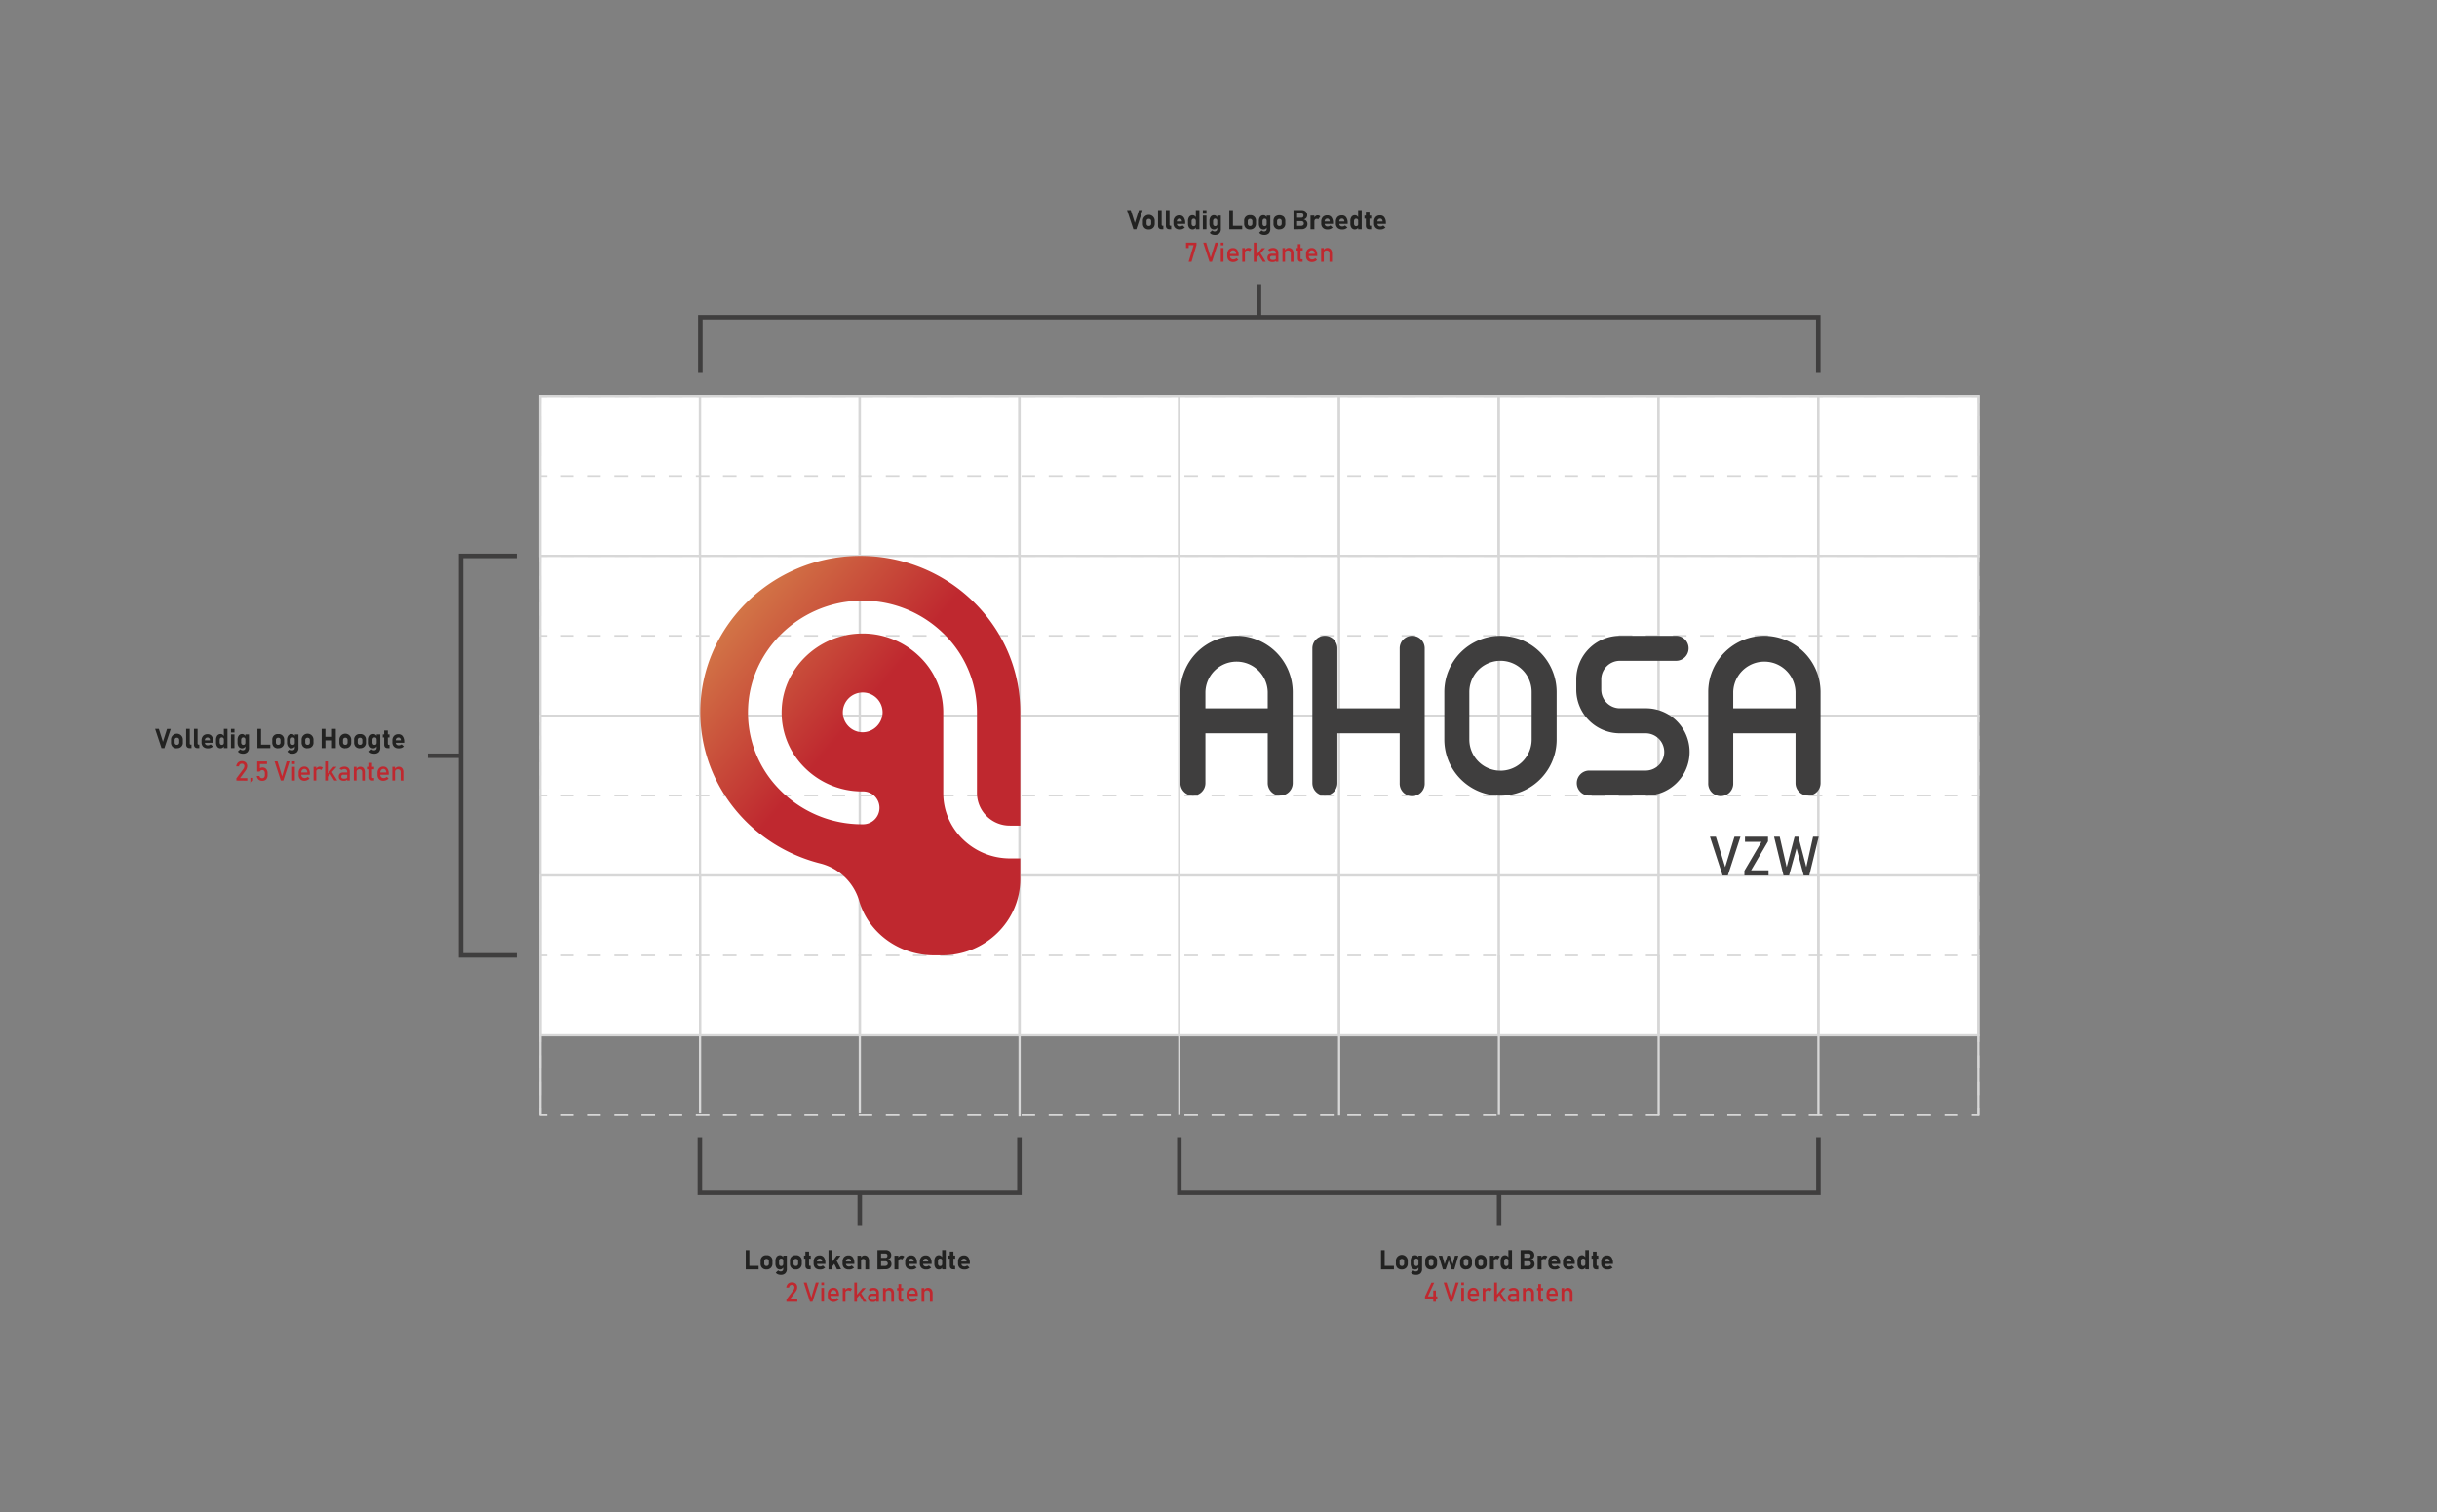 <svg id="Layer_1" data-name="Layer 1" xmlns="http://www.w3.org/2000/svg" xmlns:xlink="http://www.w3.org/1999/xlink" viewBox="0 0 1080.94 670.77"><rect x="0" y="0" width="1080.94" height="670.77" fill="#808080" stroke="none"/><defs><style>.cls-1{fill:#fff;}.cls-1,.cls-2,.cls-3,.cls-4{stroke:#d7d7d7;}.cls-1,.cls-2,.cls-3,.cls-4,.cls-7{stroke-miterlimit:10;}.cls-2,.cls-3,.cls-4,.cls-7{fill:none;}.cls-2,.cls-3,.cls-4{stroke-width:0.75px;}.cls-3{stroke-dasharray:6.02 6.02;}.cls-4{stroke-dasharray:5.89 5.89;}.cls-5{fill:url(#Ahosa_Gradient);}.cls-6{fill:#3f3e3e;}.cls-7{stroke:#3f3e3e;stroke-width:2px;}.cls-8{fill:#222221;}.cls-9{fill:#bf282f;}</style><linearGradient id="Ahosa_Gradient" x1="381.56" y1="315.82" x2="291.92" y2="240.61" gradientUnits="userSpaceOnUse"><stop offset="0" stop-color="#bf282f"/><stop offset="1" stop-color="#dfa856"/></linearGradient></defs><title>logogrid2</title><rect class="cls-1" x="239.57" y="175.63" width="71" height="71"/><rect class="cls-1" x="239.64" y="175.69" width="70.87" height="70.87"/><rect class="cls-1" x="239.64" y="246.56" width="70.87" height="70.87"/><rect class="cls-1" x="239.64" y="317.43" width="70.87" height="70.87"/><rect class="cls-1" x="239.64" y="388.29" width="70.87" height="70.87"/><rect class="cls-1" x="310.44" y="175.63" width="71" height="71"/><rect class="cls-1" x="310.51" y="175.69" width="70.87" height="70.87"/><rect class="cls-1" x="310.51" y="246.56" width="70.87" height="70.87"/><rect class="cls-1" x="310.51" y="317.43" width="70.87" height="70.87"/><rect class="cls-1" x="310.51" y="388.29" width="70.87" height="70.87"/><rect class="cls-1" x="381.31" y="175.63" width="71" height="71"/><rect class="cls-1" x="381.37" y="175.69" width="70.87" height="70.87"/><rect class="cls-1" x="381.37" y="246.56" width="70.87" height="70.87"/><rect class="cls-1" x="381.37" y="317.43" width="70.87" height="70.87"/><rect class="cls-1" x="381.37" y="388.29" width="70.87" height="70.87"/><rect class="cls-1" x="452.17" y="175.63" width="71" height="71"/><rect class="cls-1" x="452.24" y="175.69" width="70.87" height="70.87"/><rect class="cls-1" x="452.24" y="246.56" width="70.87" height="70.87"/><rect class="cls-1" x="452.24" y="317.43" width="70.87" height="70.87"/><rect class="cls-1" x="452.24" y="388.29" width="70.87" height="70.87"/><rect class="cls-1" x="523.04" y="175.63" width="71" height="71"/><rect class="cls-1" x="523.11" y="175.69" width="70.87" height="70.87"/><rect class="cls-1" x="523.11" y="246.56" width="70.87" height="70.87"/><rect class="cls-1" x="523.11" y="317.43" width="70.87" height="70.87"/><rect class="cls-1" x="523.11" y="388.29" width="70.87" height="70.87"/><rect class="cls-1" x="593.9" y="175.63" width="71" height="71"/><rect class="cls-1" x="593.97" y="175.69" width="70.87" height="70.87"/><rect class="cls-1" x="593.97" y="246.56" width="70.87" height="70.87"/><rect class="cls-1" x="593.97" y="317.43" width="70.87" height="70.87"/><rect class="cls-1" x="593.97" y="388.29" width="70.87" height="70.87"/><rect class="cls-1" x="664.77" y="175.63" width="71" height="71"/><rect class="cls-1" x="664.84" y="175.69" width="70.87" height="70.87"/><rect class="cls-1" x="664.84" y="246.56" width="70.87" height="70.87"/><rect class="cls-1" x="664.84" y="317.43" width="70.87" height="70.87"/><rect class="cls-1" x="664.84" y="388.29" width="70.87" height="70.87"/><rect class="cls-1" x="735.64" y="175.63" width="71" height="71"/><rect class="cls-1" x="735.7" y="175.69" width="70.87" height="70.87"/><rect class="cls-1" x="735.7" y="246.56" width="70.87" height="70.87"/><rect class="cls-1" x="735.7" y="317.43" width="70.87" height="70.87"/><rect class="cls-1" x="735.7" y="388.29" width="70.87" height="70.87"/><rect class="cls-1" x="806.5" y="175.63" width="71" height="71"/><rect class="cls-1" x="806.57" y="175.69" width="70.87" height="70.87"/><rect class="cls-1" x="806.57" y="246.56" width="70.87" height="70.87"/><rect class="cls-1" x="806.57" y="317.43" width="70.87" height="70.87"/><rect class="cls-1" x="806.57" y="388.29" width="70.87" height="70.87"/><polyline class="cls-2" points="877.5 208.13 877.5 211.13 874.5 211.13"/><line class="cls-3" x1="868.49" y1="211.13" x2="245.65" y2="211.13"/><polyline class="cls-2" points="242.64 211.13 239.64 211.13 239.64 208.13"/><line class="cls-4" x1="239.64" y1="202.24" x2="239.64" y2="181.64"/><polyline class="cls-2" points="239.64 178.69 239.64 175.69 242.64 175.69"/><line class="cls-3" x1="248.66" y1="175.69" x2="871.49" y2="175.69"/><polyline class="cls-2" points="874.5 175.69 877.5 175.69 877.5 178.69"/><line class="cls-4" x1="877.5" y1="184.58" x2="877.5" y2="205.18"/><polyline class="cls-2" points="877.5 278.99 877.5 281.99 874.5 281.99"/><line class="cls-3" x1="868.49" y1="281.99" x2="245.65" y2="281.99"/><polyline class="cls-2" points="242.64 281.99 239.64 281.99 239.64 278.99"/><line class="cls-4" x1="239.64" y1="273.11" x2="239.64" y2="252.5"/><polyline class="cls-2" points="239.64 249.56 239.64 246.56 242.64 246.56"/><line class="cls-3" x1="248.66" y1="246.56" x2="871.49" y2="246.56"/><polyline class="cls-2" points="874.5 246.56 877.5 246.56 877.5 249.56"/><line class="cls-4" x1="877.5" y1="255.45" x2="877.5" y2="276.05"/><polyline class="cls-2" points="877.5 349.86 877.5 352.86 874.5 352.86"/><line class="cls-3" x1="868.49" y1="352.86" x2="245.65" y2="352.86"/><polyline class="cls-2" points="242.64 352.86 239.64 352.86 239.64 349.86"/><line class="cls-4" x1="239.64" y1="343.97" x2="239.64" y2="323.37"/><polyline class="cls-2" points="239.64 320.43 239.64 317.43 242.64 317.43"/><line class="cls-3" x1="248.66" y1="317.43" x2="871.49" y2="317.43"/><polyline class="cls-2" points="874.5 317.43 877.5 317.43 877.5 320.43"/><line class="cls-4" x1="877.5" y1="326.31" x2="877.5" y2="346.92"/><polyline class="cls-2" points="877.5 420.73 877.5 423.73 874.5 423.73"/><line class="cls-3" x1="868.49" y1="423.73" x2="245.65" y2="423.73"/><polyline class="cls-2" points="242.64 423.73 239.64 423.73 239.64 420.73"/><line class="cls-4" x1="239.64" y1="414.84" x2="239.64" y2="394.24"/><polyline class="cls-2" points="239.64 391.29 239.64 388.29 242.64 388.29"/><line class="cls-3" x1="248.66" y1="388.29" x2="871.49" y2="388.29"/><polyline class="cls-2" points="874.5 388.29 877.5 388.29 877.5 391.29"/><line class="cls-4" x1="877.5" y1="397.18" x2="877.5" y2="417.78"/><polyline class="cls-2" points="877.5 491.59 877.5 494.59 874.5 494.59"/><line class="cls-3" x1="868.49" y1="494.59" x2="245.65" y2="494.59"/><polyline class="cls-2" points="242.64 494.59 239.64 494.59 239.64 491.59"/><line class="cls-4" x1="239.64" y1="485.71" x2="239.64" y2="465.1"/><polyline class="cls-2" points="239.64 462.16 239.64 459.16 242.64 459.16"/><line class="cls-3" x1="248.66" y1="459.16" x2="871.49" y2="459.16"/><polyline class="cls-2" points="874.5 459.16 877.5 459.16 877.5 462.16"/><line class="cls-4" x1="877.5" y1="468.05" x2="877.5" y2="488.65"/><line class="cls-1" x1="239.64" y1="388.29" x2="239.64" y2="494.59"/><line class="cls-1" x1="310.51" y1="388.29" x2="310.51" y2="493.81"/><line class="cls-1" x1="381.37" y1="388.29" x2="381.37" y2="493.81"/><line class="cls-1" x1="452.24" y1="388.29" x2="452.24" y2="495.15"/><line class="cls-1" x1="523.1" y1="388.29" x2="523.1" y2="494.48"/><line class="cls-1" x1="593.97" y1="388.29" x2="593.97" y2="494.73"/><line class="cls-1" x1="664.84" y1="423.73" x2="664.84" y2="494.48"/><line class="cls-1" x1="735.7" y1="423.73" x2="735.7" y2="494.73"/><line class="cls-1" x1="806.56" y1="388.29" x2="806.56" y2="494.73"/><line class="cls-1" x1="877.44" y1="423.73" x2="877.44" y2="494.73"/><path class="cls-5" d="M448,366.18h4.55V315.87a68.28,68.28,0,0,0-.64-9.32c-4.68-34-34.67-60.26-70.87-60-38.66.29-70.26,31.27-70.42,69-.13,32.31,22.36,59.49,52.89,67.32a24.15,24.15,0,0,1,17.21,15.53c.13.4.25.8.37,1.19,4.2,14.37,17.89,24.11,33.19,24.11h3.61c19.14,0,34.66-15.16,34.66-33.86v-9.12H448c-16.33,0-29.61-13-29.61-28.91V316a34.32,34.32,0,0,0-11.09-25.32,36,36,0,0,0-26.46-9.65c-18.28.82-33.26,15.45-34.1,33.31a34.3,34.3,0,0,0,9.87,25.84,36,36,0,0,0,25.93,10.83,7.29,7.29,0,1,1,0,14.57,50.9,50.9,0,0,1-36.71-15.34,48.53,48.53,0,0,1-14-36.57c1.19-25.3,22.41-46,48.32-47.19a51.1,51.1,0,0,1,37.44,13.66A48.62,48.62,0,0,1,433.33,316v35.8A14.53,14.53,0,0,0,448,366.18Zm-65.52-41.4a8.82,8.82,0,1,1,9-8.82A8.93,8.93,0,0,1,382.5,324.78Z"/><path class="cls-6" d="M764.06,388.29l-5.61-17.21h2.63l4.13,13.5,4.13-13.5H772l-5.61,17.21Z"/><path class="cls-6" d="M784.21,371.08v2.09L776.71,386h7.73v2.29h-10.7v-2.08l7.55-12.83H774v-2.3Z"/><path class="cls-6" d="M792.48,384.58l3.53-13.5h1.65l3.53,13.5,3-13.5h2.51l-4.2,17.21h-2.46l-3.17-12-3.32,12h-2.46l-4.2-17.21h2.51Z"/><path class="cls-6" d="M626.38,282a5.55,5.55,0,0,0-5.55,5.55v26.61H593.2V287.54a5.55,5.55,0,0,0-11.1,0v59.77a5.55,5.55,0,0,0,11.1,0V325.24h27.63v22.07a5.55,5.55,0,1,0,11.09,0V287.54A5.55,5.55,0,0,0,626.38,282Z"/><path class="cls-6" d="M665.54,282a24.94,24.94,0,0,0-24.91,24.91V328a24.91,24.91,0,0,0,49.82,0V306.9A24.94,24.94,0,0,0,665.54,282Zm13.82,46a13.82,13.82,0,0,1-27.64,0V306.9a13.82,13.82,0,0,1,27.64,0Z"/><path class="cls-6" d="M718.51,293.09h24.92a5.55,5.55,0,1,0,0-11.1H718.51a19.38,19.38,0,0,0-19.35,19.36v4.53a19.37,19.37,0,0,0,19.35,19.36h11.11a8.27,8.27,0,1,1,0,16.53H704.7a5.55,5.55,0,0,0,0,11.09h24.92a19.36,19.36,0,1,0,0-38.71H718.51a8.28,8.28,0,0,1-8.26-8.27v-4.53A8.27,8.27,0,0,1,718.51,293.09Z"/><path class="cls-6" d="M782.6,282a24.94,24.94,0,0,0-24.91,24.91v40.41a5.55,5.55,0,1,0,11.09,0V325.24h27.63v22.07a5.55,5.55,0,1,0,11.1,0V306.9A25,25,0,0,0,782.6,282Zm-13.82,32.16V306.9a13.82,13.82,0,0,1,27.63,0v7.25Z"/><path class="cls-6" d="M548.49,282a25,25,0,0,0-24.92,24.91v40.41a5.55,5.55,0,1,0,11.1,0V325.24H562.3v22.07a5.55,5.55,0,1,0,11.1,0V306.9A25,25,0,0,0,548.49,282Zm-13.82,32.16V306.9a13.82,13.82,0,0,1,27.63,0v7.25Z"/><polyline class="cls-7" points="310.64 165.39 310.64 140.72 806.5 140.72 806.5 165.39"/><line class="cls-7" x1="558.43" y1="140.72" x2="558.43" y2="126.05"/><polyline class="cls-7" points="229.14 423.73 204.48 423.73 204.48 246.56 229.14 246.56"/><line class="cls-7" x1="204.48" y1="335.2" x2="189.81" y2="335.2"/><polyline class="cls-7" points="452.17 504.39 452.17 529.05 310.44 529.05 310.44 504.39"/><line class="cls-7" x1="381.35" y1="529.05" x2="381.35" y2="543.72"/><polyline class="cls-7" points="806.56 504.38 806.56 529.05 523.1 529.05 523.1 504.38"/><line class="cls-7" x1="664.92" y1="529.05" x2="664.92" y2="543.72"/><path class="cls-8" d="M502.72,101.72l-2.83-8.52h1.65l1.81,5.68,1.81-5.68h1.65L504,101.72Z"/><path class="cls-8" d="M509.56,101.81a2.56,2.56,0,0,1-1.94-.7,2.64,2.64,0,0,1-.69-2v-1a2.63,2.63,0,1,1,5.25,0v1a2.63,2.63,0,0,1-.69,1.94A2.59,2.59,0,0,1,509.56,101.81Zm0-1.55a1,1,0,0,0,.76-.28,1.12,1.12,0,0,0,.27-.8v-1a1.08,1.08,0,0,0-.27-.79,1,1,0,0,0-.76-.28,1,1,0,0,0-.75.28,1.08,1.08,0,0,0-.26.79v1a1.12,1.12,0,0,0,.26.8A1,1,0,0,0,509.55,100.26Z"/><path class="cls-8" d="M515.25,93.2v6.51a.44.44,0,0,0,.13.34.49.49,0,0,0,.36.12H516v1.55h-.82a1.51,1.51,0,0,1-1.14-.42,1.65,1.65,0,0,1-.4-1.19V93.2Z"/><path class="cls-8" d="M518.73,93.2v6.51a.47.47,0,0,0,.12.34.52.52,0,0,0,.36.12h.27v1.55h-.82a1.51,1.51,0,0,1-1.14-.42,1.65,1.65,0,0,1-.4-1.19V93.2Z"/><path class="cls-8" d="M523.26,101.81a2.81,2.81,0,0,1-2.06-.72,2.69,2.69,0,0,1-.72-2V98.4a3,3,0,0,1,.7-2.11,2.59,2.59,0,0,1,2-.74,2.16,2.16,0,0,1,1.86.89,4.11,4.11,0,0,1,.66,2.5v.39h-4.16V98.25h2.7l0-.14a1.37,1.37,0,0,0-.33-.81.89.89,0,0,0-.71-.29,1.15,1.15,0,0,0-.9.34,1.36,1.36,0,0,0-.32,1v.78a1.26,1.26,0,0,0,.35,1,1.35,1.35,0,0,0,1,.34,1.88,1.88,0,0,0,1.21-.44l1,.93a3.46,3.46,0,0,1-1.06.67A3.21,3.21,0,0,1,523.26,101.81Z"/><path class="cls-8" d="M529,101.81a1.81,1.81,0,0,1-1.52-.69,3.15,3.15,0,0,1-.53-1.94v-1a3.22,3.22,0,0,1,.53-2,1.81,1.81,0,0,1,1.52-.69,1.47,1.47,0,0,1,.88.29,2,2,0,0,1,.65.82L530.37,98a1.22,1.22,0,0,0-.11-.53.76.76,0,0,0-.31-.33,1,1,0,0,0-.48-.11.84.84,0,0,0-.7.3,1.35,1.35,0,0,0-.25.87v1a1.26,1.26,0,0,0,.25.84.84.84,0,0,0,.7.3,1,1,0,0,0,.48-.11.71.71,0,0,0,.31-.33,1.13,1.13,0,0,0,.11-.51l.08,1.39a1.57,1.57,0,0,1-.57.77A1.52,1.52,0,0,1,529,101.81Zm1.41-.09V93.2H532v8.52Z"/><path class="cls-8" d="M533.53,94.8V93.2h1.6v1.6Zm0,6.92V95.64h1.6v6.08Z"/><path class="cls-8" d="M538.49,101.81a1.8,1.8,0,0,1-1.51-.69,3.15,3.15,0,0,1-.53-1.94v-1a3.22,3.22,0,0,1,.53-2,1.8,1.8,0,0,1,1.51-.69,1.48,1.48,0,0,1,.89.29,2,2,0,0,1,.65.82L539.91,98a1.22,1.22,0,0,0-.11-.53.76.76,0,0,0-.31-.33A1,1,0,0,0,539,97a.87.87,0,0,0-.7.3,1.41,1.41,0,0,0-.24.87v1a1.31,1.31,0,0,0,.24.84.87.87,0,0,0,.7.3,1,1,0,0,0,.49-.11.71.71,0,0,0,.31-.33,1.13,1.13,0,0,0,.11-.51l.08,1.39a1.58,1.58,0,0,1-.58.77A1.48,1.48,0,0,1,538.49,101.81Zm.29,2.38a3.21,3.21,0,0,1-1.3-.25,2,2,0,0,1-.88-.72l1.07-1a1.44,1.44,0,0,0,1.09.46,1.25,1.25,0,0,0,.82-.27.93.93,0,0,0,.33-.77v-6h1.6v5.9a2.61,2.61,0,0,1-.71,2A2.78,2.78,0,0,1,538.78,104.19Z"/><path class="cls-8" d="M545.26,101.72V93.2h1.61v8.52Zm.72,0v-1.55h5v1.55Z"/><path class="cls-8" d="M554.47,101.81a2.59,2.59,0,0,1-1.94-.7,2.67,2.67,0,0,1-.68-2v-1a2.37,2.37,0,0,1,2.62-2.62,2.38,2.38,0,0,1,2.63,2.62v1a2.63,2.63,0,0,1-.69,1.94A2.6,2.6,0,0,1,554.47,101.81Zm0-1.55a1,1,0,0,0,.75-.28,1.12,1.12,0,0,0,.27-.8v-1a1.08,1.08,0,0,0-.27-.79,1,1,0,0,0-.75-.28,1,1,0,0,0-.75.28,1.08,1.08,0,0,0-.27.79v1a1.12,1.12,0,0,0,.27.8A1,1,0,0,0,554.47,100.26Z"/><path class="cls-8" d="M560.43,101.81a1.8,1.8,0,0,1-1.51-.69,3.15,3.15,0,0,1-.53-1.94v-1a3.22,3.22,0,0,1,.53-2,1.8,1.8,0,0,1,1.51-.69,1.5,1.5,0,0,1,.89.29,2.08,2.08,0,0,1,.65.82L561.84,98a1.22,1.22,0,0,0-.1-.53.76.76,0,0,0-.31-.33,1,1,0,0,0-.49-.11.87.87,0,0,0-.7.3,1.41,1.41,0,0,0-.25.87v1a1.31,1.31,0,0,0,.25.84.87.87,0,0,0,.7.3,1,1,0,0,0,.49-.11.71.71,0,0,0,.31-.33,1.13,1.13,0,0,0,.1-.51l.09,1.39a1.58,1.58,0,0,1-.58.77A1.5,1.5,0,0,1,560.43,101.81Zm.29,2.38a3.17,3.17,0,0,1-1.3-.25,2.06,2.06,0,0,1-.89-.72l1.08-1a1.42,1.42,0,0,0,1.09.46,1.25,1.25,0,0,0,.82-.27.92.92,0,0,0,.32-.77v-6h1.61v5.9a2.65,2.65,0,0,1-.71,2A2.8,2.8,0,0,1,560.72,104.19Z"/><path class="cls-8" d="M567.48,101.81a2.59,2.59,0,0,1-1.94-.7,2.63,2.63,0,0,1-.68-2v-1a2.62,2.62,0,0,1,.68-1.94,3.11,3.11,0,0,1,3.88,0,2.63,2.63,0,0,1,.69,1.94v1a2.4,2.4,0,0,1-2.63,2.63Zm0-1.55a1,1,0,0,0,.75-.28,1.12,1.12,0,0,0,.27-.8v-1a1.08,1.08,0,0,0-.27-.79,1,1,0,0,0-.75-.28,1,1,0,0,0-.75.28,1.08,1.08,0,0,0-.27.79v1a1.12,1.12,0,0,0,.27.8A1,1,0,0,0,567.48,100.26Z"/><path class="cls-8" d="M573.74,101.72V93.2h1.6v8.52Zm.7,0V100.2h2.43a1.72,1.72,0,0,0,1.12-.28.94.94,0,0,0,.33-.74v0a1.08,1.08,0,0,0-.27-.77,1.19,1.19,0,0,0-.89-.29h-2.72V96.59h2.72c.7,0,1-.32,1-1s-.4-.92-1.2-.92h-2.56V93.2h2.77a2.71,2.71,0,0,1,2,.63,2.21,2.21,0,0,1,.64,1.68,1.9,1.9,0,0,1-.4,1.16,1.84,1.84,0,0,1-1.27.68,2,2,0,0,1,1.32.7,2.07,2.07,0,0,1,.46,1.33v0a2.17,2.17,0,0,1-.7,1.68,2.73,2.73,0,0,1-1.92.64Z"/><path class="cls-8" d="M581.28,101.72V95.64H583v6.08Zm3.42-4.39a.89.89,0,0,0-.68-.23.93.93,0,0,0-.75.31,1.29,1.29,0,0,0-.27.87l-.12-1.58a2.27,2.27,0,0,1,.65-.85,1.44,1.44,0,0,1,.88-.3,1.67,1.67,0,0,1,1.23.47Z"/><path class="cls-8" d="M588.83,101.81a2.78,2.78,0,0,1-2.05-.72,2.65,2.65,0,0,1-.73-2V98.4a3,3,0,0,1,.7-2.11,2.62,2.62,0,0,1,2-.74,2.16,2.16,0,0,1,1.86.89,4.11,4.11,0,0,1,.66,2.5v.39h-4.16V98.25h2.7l0-.14a1.37,1.37,0,0,0-.33-.81.88.88,0,0,0-.71-.29,1.15,1.15,0,0,0-.9.34,1.41,1.41,0,0,0-.32,1v.78a1.26,1.26,0,0,0,.35,1,1.35,1.35,0,0,0,1,.34,1.91,1.91,0,0,0,1.22-.44l1,.93a3.46,3.46,0,0,1-1.06.67A3.17,3.17,0,0,1,588.83,101.81Z"/><path class="cls-8" d="M595.33,101.81a2.79,2.79,0,0,1-2.06-.72,2.65,2.65,0,0,1-.73-2V98.4a3,3,0,0,1,.7-2.11,2.62,2.62,0,0,1,2-.74,2.16,2.16,0,0,1,1.86.89,4.11,4.11,0,0,1,.66,2.5v.39h-4.16V98.25h2.7l0-.14a1.37,1.37,0,0,0-.33-.81.88.88,0,0,0-.71-.29,1.15,1.15,0,0,0-.9.34,1.41,1.41,0,0,0-.32,1v.78a1.3,1.3,0,0,0,.35,1,1.37,1.37,0,0,0,1,.34,1.9,1.9,0,0,0,1.21-.44l1.05.93a3.63,3.63,0,0,1-1.07.67A3.12,3.12,0,0,1,595.33,101.81Z"/><path class="cls-8" d="M601,101.81a1.79,1.79,0,0,1-1.51-.69,3.09,3.09,0,0,1-.53-1.94v-1a3.15,3.15,0,0,1,.53-2,1.79,1.79,0,0,1,1.51-.69,1.53,1.53,0,0,1,.89.29,2.08,2.08,0,0,1,.65.82L602.43,98a1.22,1.22,0,0,0-.1-.53.82.82,0,0,0-.31-.33,1.07,1.07,0,0,0-.49-.11.87.87,0,0,0-.7.3,1.35,1.35,0,0,0-.25.87v1a1.26,1.26,0,0,0,.25.84.87.87,0,0,0,.7.3,1.07,1.07,0,0,0,.49-.11.76.76,0,0,0,.31-.33,1.13,1.13,0,0,0,.1-.51l.08,1.39a1.53,1.53,0,0,1-1.49,1Zm1.41-.09V93.2H604v8.52Z"/><path class="cls-8" d="M605.21,97V95.64h3V97Zm2.17,4.71a1.47,1.47,0,0,1-1.18-.42,1.75,1.75,0,0,1-.36-1.19V93.87h1.6v5.84a.57.57,0,0,0,.09.34.3.3,0,0,0,.26.12h.4v1.55Z"/><path class="cls-8" d="M612.26,101.81a2.81,2.81,0,0,1-2.06-.72,2.69,2.69,0,0,1-.72-2V98.4a3,3,0,0,1,.7-2.11,2.58,2.58,0,0,1,2-.74,2.18,2.18,0,0,1,1.87.89,4.11,4.11,0,0,1,.66,2.5v.39h-4.16V98.25h2.69v-.14a1.51,1.51,0,0,0-.33-.81.91.91,0,0,0-.72-.29,1.18,1.18,0,0,0-.9.34,1.41,1.41,0,0,0-.32,1v.78a1.3,1.3,0,0,0,.35,1,1.39,1.39,0,0,0,1,.34,1.88,1.88,0,0,0,1.21-.44l1,.93a3.51,3.51,0,0,1-1.07.67A3.12,3.12,0,0,1,612.26,101.81Z"/><path class="cls-9" d="M530.7,107.6v1.07l-2.2,7.45h-1.28l2.21-7.38h-2.17V110h-1.2V107.6Z"/><path class="cls-9" d="M536.46,116.12l-2.77-8.52H535l2,6.68,2.05-6.68h1.3l-2.78,8.52Z"/><path class="cls-9" d="M541.49,108.79V107.6h1.2v1.19Zm0,7.33V110h1.2v6.08Z"/><path class="cls-9" d="M547.05,116.21a2.66,2.66,0,0,1-2-.71,2.76,2.76,0,0,1-.69-2v-.68a3,3,0,0,1,.67-2.11A2.41,2.41,0,0,1,547,110a2.09,2.09,0,0,1,1.78.85,3.87,3.87,0,0,1,.63,2.36v.4h-4.11v-1h3a2.05,2.05,0,0,0-.39-1.16A1.08,1.08,0,0,0,547,111a1.32,1.32,0,0,0-1.05.44,1.91,1.91,0,0,0-.38,1.26v.78a1.62,1.62,0,0,0,.4,1.16,1.51,1.51,0,0,0,1.13.4,1.93,1.93,0,0,0,1.36-.56l.79.79a3.28,3.28,0,0,1-1,.67A2.83,2.83,0,0,1,547.05,116.21Z"/><path class="cls-9" d="M551,116.12V110h1.19v6.08Zm3.34-4.64a1.15,1.15,0,0,0-1-.39,1.19,1.19,0,0,0-.89.31,1.17,1.17,0,0,0-.31.87l-.12-1.17a2.23,2.23,0,0,1,.72-.85,1.75,1.75,0,0,1,1-.3,1.92,1.92,0,0,1,1.34.47Z"/><path class="cls-9" d="M556.12,116.12V107.6h1.19v8.52Zm.44-.89.07-1.42,3.13-3.77h1.41Zm3.61.89L558,112.61l.77-.8,2.66,4.31Z"/><path class="cls-9" d="M564.41,116.21a2.57,2.57,0,0,1-1.68-.47,2.06,2.06,0,0,1-.05-2.77,2.27,2.27,0,0,1,1.54-.45H566l.08,1h-1.8a1,1,0,0,0-.7.21.8.8,0,0,0-.24.64.76.76,0,0,0,.32.68,1.56,1.56,0,0,0,.93.22,2.7,2.7,0,0,0,1-.14.49.49,0,0,0,.34-.46l.12.86a1.49,1.49,0,0,1-.39.4,1.65,1.65,0,0,1-.54.24A2.88,2.88,0,0,1,564.41,116.21Zm1.49-.09v-3.86a1.33,1.33,0,0,0-.32-.93,1.22,1.22,0,0,0-.91-.33,2.12,2.12,0,0,0-1.33.43l-.87-.6a2.19,2.19,0,0,1,.91-.65,3.4,3.4,0,0,1,1.26-.23,2.51,2.51,0,0,1,1.77.59,2.22,2.22,0,0,1,.62,1.67v3.91Z"/><path class="cls-9" d="M568.85,116.12V110H570v6.08Zm3.69,0v-3.69a1.41,1.41,0,0,0-.33-1,1.23,1.23,0,0,0-.94-.35,1.26,1.26,0,0,0-.91.31,1.15,1.15,0,0,0-.32.87l-.12-1.17a2.13,2.13,0,0,1,.74-.85,1.76,1.76,0,0,1,1-.3,1.86,1.86,0,0,1,1.53.65,2.72,2.72,0,0,1,.55,1.83v3.69Z"/><path class="cls-9" d="M575.08,111.12V110h2.75v1.08Zm2,5a1.29,1.29,0,0,1-1.08-.42,1.8,1.8,0,0,1-.34-1.19v-6.24h1.2v6.25a.66.66,0,0,0,.08.34.31.31,0,0,0,.26.12h.58v1.14Z"/><path class="cls-9" d="M582,116.21a2.64,2.64,0,0,1-2-.71,2.73,2.73,0,0,1-.7-2v-.68a3,3,0,0,1,.67-2.11,2.44,2.44,0,0,1,1.89-.74,2.07,2.07,0,0,1,1.78.85,3.87,3.87,0,0,1,.63,2.36v.4h-4.1v-1h3a2.05,2.05,0,0,0-.38-1.16,1.1,1.1,0,0,0-.89-.41,1.32,1.32,0,0,0-1,.44,1.91,1.91,0,0,0-.37,1.26v.78a1.61,1.61,0,0,0,.39,1.16,1.54,1.54,0,0,0,1.14.4,1.91,1.91,0,0,0,1.35-.56l.79.79a3.36,3.36,0,0,1-1,.67A2.91,2.91,0,0,1,582,116.21Z"/><path class="cls-9" d="M586,116.12V110h1.19v6.08Zm3.69,0v-3.69a1.41,1.41,0,0,0-.33-1,1.23,1.23,0,0,0-.94-.35,1.26,1.26,0,0,0-.91.31,1.15,1.15,0,0,0-.32.87L587,111.1a2.13,2.13,0,0,1,.74-.85,1.76,1.76,0,0,1,1-.3,1.86,1.86,0,0,1,1.53.65,2.78,2.78,0,0,1,.55,1.83v3.69Z"/><path class="cls-8" d="M330.78,563v-8.52h1.6V563Zm.71,0v-1.55h5V563Z"/><path class="cls-8" d="M340,563.05a2.56,2.56,0,0,1-1.94-.7,2.64,2.64,0,0,1-.69-2v-1a2.4,2.4,0,0,1,2.63-2.62,2.38,2.38,0,0,1,2.62,2.62v1a2.66,2.66,0,0,1-.68,1.94A2.63,2.63,0,0,1,340,563.05Zm0-1.55a1,1,0,0,0,.76-.28,1.12,1.12,0,0,0,.27-.8v-1a1.1,1.1,0,0,0-.27-.79,1,1,0,0,0-.76-.28,1,1,0,0,0-.75.28,1.09,1.09,0,0,0-.26.79v1a1.12,1.12,0,0,0,.26.8A1,1,0,0,0,340,561.5Z"/><path class="cls-8" d="M346,563.05a1.81,1.81,0,0,1-1.52-.69,3.15,3.15,0,0,1-.53-1.94v-1a3.22,3.22,0,0,1,.53-2,1.81,1.81,0,0,1,1.52-.69,1.47,1.47,0,0,1,.88.29,2,2,0,0,1,.65.82l-.12,1.35a1.22,1.22,0,0,0-.11-.53.76.76,0,0,0-.31-.33,1,1,0,0,0-.49-.11.84.84,0,0,0-.7.31,1.35,1.35,0,0,0-.24.86v1a1.31,1.31,0,0,0,.24.84.87.87,0,0,0,.7.3,1,1,0,0,0,.49-.11.74.74,0,0,0,.31-.32,1.13,1.13,0,0,0,.11-.51l.08,1.38a1.71,1.71,0,0,1-.57.78A1.58,1.58,0,0,1,346,563.05Zm.28,2.38a3.21,3.21,0,0,1-1.3-.25,2,2,0,0,1-.88-.72l1.07-1a1.44,1.44,0,0,0,1.09.46,1.25,1.25,0,0,0,.82-.27.92.92,0,0,0,.33-.76v-6H349v5.9a2.59,2.59,0,0,1-.71,2A2.78,2.78,0,0,1,346.23,565.43Z"/><path class="cls-8" d="M353,563.05a2.59,2.59,0,0,1-1.94-.7,2.67,2.67,0,0,1-.68-2v-1a2.38,2.38,0,0,1,2.62-2.62,2.4,2.4,0,0,1,2.63,2.62v1a2.63,2.63,0,0,1-.69,1.94A2.6,2.6,0,0,1,353,563.05Zm0-1.55a1,1,0,0,0,.75-.28,1.12,1.12,0,0,0,.27-.8v-1a1.1,1.1,0,0,0-.27-.79,1,1,0,0,0-.75-.28,1,1,0,0,0-.75.28,1.1,1.1,0,0,0-.27.79v1a1.12,1.12,0,0,0,.27.8A1,1,0,0,0,353,561.5Z"/><path class="cls-8" d="M356.62,558.25v-1.37h3v1.37Zm2.16,4.71a1.46,1.46,0,0,1-1.17-.42,1.7,1.7,0,0,1-.37-1.19v-6.24h1.61V561a.57.57,0,0,0,.09.34.28.28,0,0,0,.25.12h.4V563Z"/><path class="cls-8" d="M363.66,563.05a2.82,2.82,0,0,1-2.05-.71,2.69,2.69,0,0,1-.73-2v-.68a3,3,0,0,1,.7-2.11,2.62,2.62,0,0,1,2-.74,2.19,2.19,0,0,1,1.86.89,4.11,4.11,0,0,1,.66,2.5v.4h-4.16v-1.09h2.7l0-.14a1.37,1.37,0,0,0-.33-.81.91.91,0,0,0-.71-.29,1.15,1.15,0,0,0-.9.34,1.43,1.43,0,0,0-.32,1v.78a1.3,1.3,0,0,0,.35,1,1.36,1.36,0,0,0,1,.34,1.91,1.91,0,0,0,1.22-.44l1.05.93a3.63,3.63,0,0,1-1.07.67A3.17,3.17,0,0,1,363.66,563.05Z"/><path class="cls-8" d="M367.49,563v-8.52h1.61V563Zm1-.42-.22-1.77,2.84-3.89h1.7Zm2.76.42-1.54-3.14L371,559l2.06,3.94Z"/><path class="cls-8" d="M376.5,563.05a2.82,2.82,0,0,1-2.05-.71,2.69,2.69,0,0,1-.73-2v-.68a3,3,0,0,1,.7-2.11,2.6,2.6,0,0,1,2-.74,2.19,2.19,0,0,1,1.86.89,4.11,4.11,0,0,1,.66,2.5v.4h-4.16v-1.09h2.7l0-.14a1.37,1.37,0,0,0-.33-.81.91.91,0,0,0-.71-.29,1.15,1.15,0,0,0-.9.34,1.38,1.38,0,0,0-.32,1v.78a1.26,1.26,0,0,0,.35,1,1.35,1.35,0,0,0,1,.34,1.86,1.86,0,0,0,1.21-.44l1.05.93a3.46,3.46,0,0,1-1.06.67A3.21,3.21,0,0,1,376.5,563.05Z"/><path class="cls-8" d="M380.33,563v-6.08h1.6V563Zm3.51,0v-3.69a.9.9,0,0,0-.25-.69,1,1,0,0,0-.72-.24.9.9,0,0,0-.69.25.92.92,0,0,0-.25.7l-.12-1.35a2.41,2.41,0,0,1,.64-.85,1.53,1.53,0,0,1,1-.3,1.82,1.82,0,0,1,1.49.65,2.83,2.83,0,0,1,.53,1.83V563Z"/><path class="cls-8" d="M389.2,563v-8.52h1.6V563Zm.7,0v-1.52h2.43a1.72,1.72,0,0,0,1.12-.28.92.92,0,0,0,.33-.74v0a1.08,1.08,0,0,0-.27-.77,1.19,1.19,0,0,0-.89-.29H389.9v-1.51h2.72c.7,0,1-.32,1-1s-.4-.92-1.2-.92H389.9v-1.52h2.77a2.71,2.71,0,0,1,2,.63,2.24,2.24,0,0,1,.64,1.68,1.9,1.9,0,0,1-.4,1.16,1.84,1.84,0,0,1-1.27.68,2,2,0,0,1,1.32.7,2.09,2.09,0,0,1,.46,1.33v0a2.15,2.15,0,0,1-.7,1.68,2.73,2.73,0,0,1-1.92.64Z"/><path class="cls-8" d="M396.74,563v-6.08h1.72V563Zm3.42-4.39a.89.89,0,0,0-.68-.23.93.93,0,0,0-.75.31,1.29,1.29,0,0,0-.27.87l-.12-1.58a2.27,2.27,0,0,1,.65-.85,1.44,1.44,0,0,1,.88-.3,1.67,1.67,0,0,1,1.23.47Z"/><path class="cls-8" d="M404.29,563.05a2.82,2.82,0,0,1-2.05-.71,2.69,2.69,0,0,1-.73-2v-.68a3,3,0,0,1,.7-2.11,2.62,2.62,0,0,1,2-.74,2.19,2.19,0,0,1,1.86.89,4.11,4.11,0,0,1,.66,2.5v.4h-4.16v-1.09h2.7l0-.14a1.37,1.37,0,0,0-.33-.81.91.91,0,0,0-.71-.29,1.15,1.15,0,0,0-.9.34,1.43,1.43,0,0,0-.32,1v.78a1.26,1.26,0,0,0,.35,1,1.35,1.35,0,0,0,1,.34,1.91,1.91,0,0,0,1.22-.44l1,.93a3.46,3.46,0,0,1-1.06.67A3.17,3.17,0,0,1,404.29,563.05Z"/><path class="cls-8" d="M410.79,563.05a2.83,2.83,0,0,1-2.06-.71,2.69,2.69,0,0,1-.73-2v-.68a3,3,0,0,1,.7-2.11,2.62,2.62,0,0,1,2-.74,2.19,2.19,0,0,1,1.86.89,4.11,4.11,0,0,1,.66,2.5v.4H409v-1.09h2.7l0-.14a1.37,1.37,0,0,0-.33-.81.91.91,0,0,0-.71-.29,1.15,1.15,0,0,0-.9.34,1.43,1.43,0,0,0-.32,1v.78a1.3,1.3,0,0,0,.35,1,1.37,1.37,0,0,0,1,.34,1.9,1.9,0,0,0,1.21-.44l1.05.93a3.63,3.63,0,0,1-1.07.67A3.12,3.12,0,0,1,410.79,563.05Z"/><path class="cls-8" d="M416.48,563.05a1.79,1.79,0,0,1-1.51-.69,3.09,3.09,0,0,1-.53-1.94v-1a3.15,3.15,0,0,1,.53-2,1.79,1.79,0,0,1,1.51-.69,1.53,1.53,0,0,1,.89.29,2.08,2.08,0,0,1,.65.82l-.13,1.35a1.22,1.22,0,0,0-.1-.53.82.82,0,0,0-.31-.33,1.07,1.07,0,0,0-.49-.11.84.84,0,0,0-.7.31,1.3,1.3,0,0,0-.25.86v1a1.26,1.26,0,0,0,.25.84.87.87,0,0,0,.7.3,1.07,1.07,0,0,0,.49-.11.8.8,0,0,0,.31-.32,1.13,1.13,0,0,0,.1-.51L418,562a1.58,1.58,0,0,1-.57.78A1.56,1.56,0,0,1,416.48,563.05Zm1.41-.09v-8.52h1.61V563Z"/><path class="cls-8" d="M420.67,558.25v-1.37h3v1.37Zm2.17,4.71a1.47,1.47,0,0,1-1.18-.42,1.75,1.75,0,0,1-.36-1.19v-6.24h1.6V561a.57.57,0,0,0,.09.34.3.3,0,0,0,.26.12h.4V563Z"/><path class="cls-8" d="M427.72,563.05a2.85,2.85,0,0,1-2.06-.71,2.73,2.73,0,0,1-.72-2v-.68a3,3,0,0,1,.7-2.11,2.58,2.58,0,0,1,2-.74,2.21,2.21,0,0,1,1.87.89,4.11,4.11,0,0,1,.66,2.5v.4H426v-1.09h2.69v-.14a1.51,1.51,0,0,0-.33-.81,1,1,0,0,0-.72-.29,1.18,1.18,0,0,0-.9.34,1.43,1.43,0,0,0-.32,1v.78a1.3,1.3,0,0,0,.35,1,1.39,1.39,0,0,0,1,.34,1.88,1.88,0,0,0,1.21-.44l1.05.93a3.51,3.51,0,0,1-1.07.67A3.12,3.12,0,0,1,427.72,563.05Z"/><path class="cls-9" d="M348.83,577.36v-1l3-4a3,3,0,0,0,.39-.7,1.79,1.79,0,0,0,.15-.69h0a1.06,1.06,0,0,0-.3-.8,1.18,1.18,0,0,0-.85-.29,1.21,1.21,0,0,0-.84.31,1.37,1.37,0,0,0-.39.89h-1.24a2.89,2.89,0,0,1,.8-1.73,2.33,2.33,0,0,1,1.66-.6,2.51,2.51,0,0,1,1.78.58,2.17,2.17,0,0,1,.62,1.65h0a2.79,2.79,0,0,1-.18.95,3.83,3.83,0,0,1-.53.94l-2.46,3.35h3.22v1.14Z"/><path class="cls-9" d="M359.28,577.36l-2.78-8.52h1.3l2.05,6.68,2-6.68h1.3l-2.78,8.52Z"/><path class="cls-9" d="M364.31,570v-1.2h1.19V570Zm0,7.32v-6.08h1.19v6.08Z"/><path class="cls-9" d="M369.87,577.45a2.64,2.64,0,0,1-2-.71,2.73,2.73,0,0,1-.7-2V574a3,3,0,0,1,.67-2.11,2.44,2.44,0,0,1,1.89-.74,2.07,2.07,0,0,1,1.78.85,3.87,3.87,0,0,1,.63,2.36v.4h-4.1v-1h3a2.05,2.05,0,0,0-.38-1.16,1.1,1.1,0,0,0-.89-.41,1.32,1.32,0,0,0-1.05.44,1.91,1.91,0,0,0-.37,1.26v.78a1.57,1.57,0,0,0,.4,1.16,1.5,1.5,0,0,0,1.13.4,1.91,1.91,0,0,0,1.36-.56l.78.79a3.36,3.36,0,0,1-1,.67A2.91,2.91,0,0,1,369.87,577.45Z"/><path class="cls-9" d="M373.81,577.36v-6.08H375v6.08Zm3.35-4.64a1.19,1.19,0,0,0-1-.39,1.09,1.09,0,0,0-1.2,1.18l-.12-1.17a2.23,2.23,0,0,1,.73-.84,1.63,1.63,0,0,1,1-.31,1.9,1.9,0,0,1,1.34.47Z"/><path class="cls-9" d="M378.93,577.36v-8.52h1.2v8.52Zm.44-.89.08-1.42,3.13-3.77H384Zm3.61.89-2.12-3.51.77-.8,2.65,4.31Z"/><path class="cls-9" d="M387.22,577.45a2.67,2.67,0,0,1-1.68-.46,1.76,1.76,0,0,1-.56-1.42,1.73,1.73,0,0,1,.51-1.36,2.28,2.28,0,0,1,1.54-.45h1.73l.08,1H387a1,1,0,0,0-.7.21.83.83,0,0,0-.23.64.79.79,0,0,0,.31.69,1.68,1.68,0,0,0,.93.22,2.67,2.67,0,0,0,1-.15.48.48,0,0,0,.34-.46l.12.86a1.24,1.24,0,0,1-.39.4,1.65,1.65,0,0,1-.54.24A2.82,2.82,0,0,1,387.22,577.45Zm1.49-.09V573.5a1.29,1.29,0,0,0-.32-.92,1.19,1.19,0,0,0-.9-.33,2.15,2.15,0,0,0-1.33.42l-.88-.6a2.36,2.36,0,0,1,.91-.65,3.4,3.4,0,0,1,1.26-.23,2.51,2.51,0,0,1,1.77.59,2.19,2.19,0,0,1,.63,1.67v3.91Z"/><path class="cls-9" d="M391.66,577.36v-6.08h1.2v6.08Zm3.69,0v-3.69a1.41,1.41,0,0,0-.33-1,1.24,1.24,0,0,0-.94-.35,1.22,1.22,0,0,0-.9.31,1.13,1.13,0,0,0-.32.87l-.12-1.17a2.11,2.11,0,0,1,.73-.85,1.79,1.79,0,0,1,1-.3,1.89,1.89,0,0,1,1.53.65,2.77,2.77,0,0,1,.54,1.83v3.69Z"/><path class="cls-9" d="M397.9,572.36v-1.08h2.74v1.08Zm2.05,5a1.33,1.33,0,0,1-1.09-.42,1.85,1.85,0,0,1-.34-1.19v-6.24h1.2v6.25a.55.55,0,0,0,.09.34.3.3,0,0,0,.26.12h.57v1.14Z"/><path class="cls-9" d="M404.83,577.45a2.66,2.66,0,0,1-2-.71,2.77,2.77,0,0,1-.7-2V574a3.09,3.09,0,0,1,.67-2.11,2.44,2.44,0,0,1,1.89-.74,2.07,2.07,0,0,1,1.78.85,3.87,3.87,0,0,1,.63,2.36v.4H403v-1h3a2.05,2.05,0,0,0-.38-1.16,1.1,1.1,0,0,0-.89-.41,1.32,1.32,0,0,0-1.05.44,1.91,1.91,0,0,0-.37,1.26v.78a1.57,1.57,0,0,0,.4,1.16,1.5,1.5,0,0,0,1.13.4,1.91,1.91,0,0,0,1.36-.56l.78.79a3.36,3.36,0,0,1-1,.67A2.87,2.87,0,0,1,404.83,577.45Z"/><path class="cls-9" d="M408.77,577.36v-6.08H410v6.08Zm3.69,0v-3.69a1.41,1.41,0,0,0-.33-1,1.25,1.25,0,0,0-.94-.35,1.22,1.22,0,0,0-.9.31,1.13,1.13,0,0,0-.32.87l-.13-1.17a2.21,2.21,0,0,1,.74-.85,1.78,1.78,0,0,1,1-.3,1.91,1.91,0,0,1,1.54.65,2.77,2.77,0,0,1,.54,1.83v3.69Z"/><path class="cls-8" d="M612.56,563v-8.52h1.61V563Zm.72,0v-1.55h5V563Z"/><path class="cls-8" d="M621.78,563.05a2.56,2.56,0,0,1-1.94-.7,2.64,2.64,0,0,1-.69-2v-1a2.63,2.63,0,1,1,5.25,0v1a2.63,2.63,0,0,1-.69,1.94A2.59,2.59,0,0,1,621.78,563.05Zm0-1.55a1,1,0,0,0,.76-.28,1.17,1.17,0,0,0,.26-.8v-1a1.14,1.14,0,0,0-.26-.79,1,1,0,0,0-.76-.28,1,1,0,0,0-.75.28,1.09,1.09,0,0,0-.26.79v1a1.12,1.12,0,0,0,.26.8A1,1,0,0,0,621.77,561.5Z"/><path class="cls-8" d="M627.73,563.05a1.8,1.8,0,0,1-1.51-.69,3.15,3.15,0,0,1-.53-1.94v-1a3.22,3.22,0,0,1,.53-2,1.8,1.8,0,0,1,1.51-.69,1.5,1.5,0,0,1,.89.29,2,2,0,0,1,.65.82l-.12,1.35a1.22,1.22,0,0,0-.11-.53.76.76,0,0,0-.31-.33,1,1,0,0,0-.49-.11.84.84,0,0,0-.7.31,1.35,1.35,0,0,0-.25.86v1a1.31,1.31,0,0,0,.25.84.87.87,0,0,0,.7.3,1,1,0,0,0,.49-.11.74.74,0,0,0,.31-.32,1.13,1.13,0,0,0,.11-.51l.08,1.38a1.66,1.66,0,0,1-.58.78A1.54,1.54,0,0,1,627.73,563.05Zm.29,2.38a3.17,3.17,0,0,1-1.3-.25,2,2,0,0,1-.88-.72l1.07-1a1.44,1.44,0,0,0,1.09.46,1.25,1.25,0,0,0,.82-.27.92.92,0,0,0,.33-.76v-6h1.6v5.9a2.63,2.63,0,0,1-.71,2A2.78,2.78,0,0,1,628,565.43Z"/><path class="cls-8" d="M634.78,563.05a2.59,2.59,0,0,1-1.94-.7,2.67,2.67,0,0,1-.68-2v-1a2.38,2.38,0,0,1,2.62-2.62,2.4,2.4,0,0,1,2.63,2.62v1a2.63,2.63,0,0,1-.69,1.94A2.6,2.6,0,0,1,634.78,563.05Zm0-1.55a1,1,0,0,0,.75-.28,1.12,1.12,0,0,0,.27-.8v-1a1.1,1.1,0,0,0-.27-.79,1,1,0,0,0-.75-.28,1,1,0,0,0-.75.28,1.1,1.1,0,0,0-.27.79v1a1.12,1.12,0,0,0,.27.8A1,1,0,0,0,634.78,561.5Z"/><path class="cls-8" d="M641.2,563H640l-1.86-6.08h1.56l1.06,3.81,1.26-3.81h1l1.33,3.81,1-3.81h1.5L645.06,563h-1.17l-1.33-4Z"/><path class="cls-8" d="M650.25,563.05a2.59,2.59,0,0,1-1.94-.7,2.67,2.67,0,0,1-.68-2v-1a2.74,2.74,0,0,1,4.56-1.93,2.59,2.59,0,0,1,.69,1.93v1a2.4,2.4,0,0,1-2.63,2.63Zm0-1.55a1,1,0,0,0,.75-.28,1.12,1.12,0,0,0,.27-.8v-1a1.1,1.1,0,0,0-.27-.79,1,1,0,0,0-.75-.28,1,1,0,0,0-.75.28,1.1,1.1,0,0,0-.27.79v1a1.12,1.12,0,0,0,.27.8A1,1,0,0,0,650.25,561.5Z"/><path class="cls-8" d="M656.79,563.05a2.58,2.58,0,0,1-1.94-.7,2.63,2.63,0,0,1-.68-2v-1a2.58,2.58,0,0,1,.68-1.93,2.63,2.63,0,0,1,4.57,1.93v1a2.4,2.4,0,0,1-2.63,2.63Zm0-1.55a1,1,0,0,0,.75-.28,1.12,1.12,0,0,0,.27-.8v-1a1.1,1.1,0,0,0-.27-.79,1,1,0,0,0-.75-.28,1,1,0,0,0-.75.28,1.1,1.1,0,0,0-.27.79v1a1.12,1.12,0,0,0,.27.8A1,1,0,0,0,656.79,561.5Z"/><path class="cls-8" d="M660.88,563v-6.08h1.72V563Zm3.42-4.39a.89.89,0,0,0-.68-.23.93.93,0,0,0-.75.31,1.29,1.29,0,0,0-.27.87l-.12-1.58a2.37,2.37,0,0,1,.65-.85,1.45,1.45,0,0,1,.89-.3,1.66,1.66,0,0,1,1.22.47Z"/><path class="cls-8" d="M667.64,563.05a1.81,1.81,0,0,1-1.52-.69,3.15,3.15,0,0,1-.53-1.94v-1a3.22,3.22,0,0,1,.53-2,1.81,1.81,0,0,1,1.52-.69,1.47,1.47,0,0,1,.88.29,2,2,0,0,1,.65.82l-.12,1.35a1.22,1.22,0,0,0-.11-.53.8.8,0,0,0-.3-.33,1.07,1.07,0,0,0-.49-.11.83.83,0,0,0-.7.31,1.3,1.3,0,0,0-.25.86v1a1.26,1.26,0,0,0,.25.84.85.85,0,0,0,.7.3,1.07,1.07,0,0,0,.49-.11.77.77,0,0,0,.3-.32,1.13,1.13,0,0,0,.11-.51l.08,1.38a1.64,1.64,0,0,1-.57.78A1.58,1.58,0,0,1,667.64,563.05Zm1.41-.09v-8.52h1.6V563Z"/><path class="cls-8" d="M674.46,563v-8.52h1.6V563Zm.71,0v-1.52h2.42a1.72,1.72,0,0,0,1.12-.28.92.92,0,0,0,.33-.74v0a1.08,1.08,0,0,0-.27-.77,1.19,1.19,0,0,0-.89-.29h-2.71v-1.51h2.71c.7,0,1-.32,1-1s-.4-.92-1.21-.92h-2.55v-1.52h2.77a2.68,2.68,0,0,1,2,.63,2.24,2.24,0,0,1,.64,1.68,2,2,0,0,1-.39,1.16,1.86,1.86,0,0,1-1.28.68,2,2,0,0,1,1.32.7,2.1,2.1,0,0,1,.47,1.33v0a2.16,2.16,0,0,1-.71,1.68A2.72,2.72,0,0,1,678,563Z"/><path class="cls-8" d="M682,563v-6.08h1.73V563Zm3.43-4.39a.92.92,0,0,0-.68-.23.94.94,0,0,0-.76.31,1.35,1.35,0,0,0-.26.87l-.13-1.58a2.37,2.37,0,0,1,.65-.85,1.45,1.45,0,0,1,.89-.3,1.64,1.64,0,0,1,1.22.47Z"/><path class="cls-8" d="M689.56,563.05a2.83,2.83,0,0,1-2.06-.71,2.73,2.73,0,0,1-.73-2v-.68a3,3,0,0,1,.7-2.11,2.62,2.62,0,0,1,2-.74,2.19,2.19,0,0,1,1.86.89,4,4,0,0,1,.67,2.5v.4h-4.16v-1.09h2.69l0-.14a1.43,1.43,0,0,0-.32-.81,1,1,0,0,0-.72-.29,1.15,1.15,0,0,0-.9.34,1.43,1.43,0,0,0-.32,1v.78a1.3,1.3,0,0,0,.35,1,1.37,1.37,0,0,0,1,.34,1.88,1.88,0,0,0,1.21-.44l1.05.93a3.51,3.51,0,0,1-1.07.67A3.12,3.12,0,0,1,689.56,563.05Z"/><path class="cls-8" d="M696.05,563.05a2.85,2.85,0,0,1-2.06-.71,2.73,2.73,0,0,1-.72-2v-.68a3,3,0,0,1,.7-2.11,2.58,2.58,0,0,1,2-.74,2.21,2.21,0,0,1,1.87.89,4.11,4.11,0,0,1,.66,2.5v.4h-4.16v-1.09H697v-.14a1.51,1.51,0,0,0-.33-.81,1,1,0,0,0-.72-.29,1.18,1.18,0,0,0-.9.34,1.43,1.43,0,0,0-.32,1v.78a1.3,1.3,0,0,0,.35,1,1.39,1.39,0,0,0,1,.34,1.88,1.88,0,0,0,1.21-.44l1,.93a3.51,3.51,0,0,1-1.07.67A3.12,3.12,0,0,1,696.05,563.05Z"/><path class="cls-8" d="M701.74,563.05a1.8,1.8,0,0,1-1.51-.69,3.15,3.15,0,0,1-.53-1.94v-1a3.22,3.22,0,0,1,.53-2,1.8,1.8,0,0,1,1.51-.69,1.5,1.5,0,0,1,.89.29,2,2,0,0,1,.65.82l-.12,1.35a1.22,1.22,0,0,0-.11-.53.76.76,0,0,0-.31-.33,1,1,0,0,0-.49-.11.84.84,0,0,0-.7.31,1.35,1.35,0,0,0-.25.86v1a1.31,1.31,0,0,0,.25.84.87.87,0,0,0,.7.3,1,1,0,0,0,.49-.11.74.74,0,0,0,.31-.32,1.13,1.13,0,0,0,.11-.51l.08,1.38a1.66,1.66,0,0,1-.58.78A1.54,1.54,0,0,1,701.74,563.05Zm1.42-.09v-8.52h1.6V563Z"/><path class="cls-8" d="M705.93,558.25v-1.37h3v1.37ZM708.1,563a1.5,1.5,0,0,1-1.18-.42,1.75,1.75,0,0,1-.36-1.19v-6.24h1.61V561a.66.66,0,0,0,.08.34.31.31,0,0,0,.26.12h.4V563Z"/><path class="cls-8" d="M713,563.05a2.82,2.82,0,0,1-2.05-.71,2.69,2.69,0,0,1-.73-2v-.68a3,3,0,0,1,.7-2.11,2.62,2.62,0,0,1,2-.74,2.19,2.19,0,0,1,1.86.89,4.11,4.11,0,0,1,.66,2.5v.4h-4.16v-1.09h2.7l0-.14a1.37,1.37,0,0,0-.33-.81.91.91,0,0,0-.71-.29,1.15,1.15,0,0,0-.9.34,1.38,1.38,0,0,0-.32,1v.78a1.26,1.26,0,0,0,.35,1,1.35,1.35,0,0,0,1,.34,1.91,1.91,0,0,0,1.22-.44l1,.93a3.46,3.46,0,0,1-1.06.67A3.21,3.21,0,0,1,713,563.05Z"/><path class="cls-9" d="M632.05,576.05v-1l2.86-6.17h1.23l-2.79,6.1h4.18v1.1Zm3.67,1.32v-5h1.17v5Z"/><path class="cls-9" d="M643.12,577.36l-2.78-8.52h1.3l2.05,6.68,2-6.68H647l-2.78,8.52Z"/><path class="cls-9" d="M648.15,570v-1.2h1.19V570Zm0,7.32v-6.08h1.19v6.08Z"/><path class="cls-9" d="M653.71,577.45a2.64,2.64,0,0,1-2-.71,2.73,2.73,0,0,1-.7-2V574a3,3,0,0,1,.67-2.11,2.44,2.44,0,0,1,1.89-.74,2.07,2.07,0,0,1,1.78.85,3.87,3.87,0,0,1,.63,2.36v.4h-4.1v-1h3a2.05,2.05,0,0,0-.38-1.16,1.1,1.1,0,0,0-.89-.41,1.32,1.32,0,0,0-1.05.44,1.91,1.91,0,0,0-.37,1.26v.78a1.57,1.57,0,0,0,.4,1.16,1.5,1.5,0,0,0,1.13.4,1.91,1.91,0,0,0,1.36-.56l.78.79a3.36,3.36,0,0,1-1,.67A2.91,2.91,0,0,1,653.71,577.45Z"/><path class="cls-9" d="M657.65,577.36v-6.08h1.19v6.08Zm3.34-4.64a1.15,1.15,0,0,0-1-.39,1.09,1.09,0,0,0-1.2,1.18l-.12-1.17a2.23,2.23,0,0,1,.73-.84,1.63,1.63,0,0,1,1-.31,1.9,1.9,0,0,1,1.34.47Z"/><path class="cls-9" d="M662.77,577.36v-8.52H664v8.52Zm.44-.89.08-1.42,3.12-3.77h1.41Zm3.61.89-2.12-3.51.77-.8,2.65,4.31Z"/><path class="cls-9" d="M671.06,577.45a2.67,2.67,0,0,1-1.68-.46,1.76,1.76,0,0,1-.56-1.42,1.73,1.73,0,0,1,.51-1.36,2.28,2.28,0,0,1,1.54-.45h1.73l.08,1h-1.8a1,1,0,0,0-.7.21.83.83,0,0,0-.23.64.79.79,0,0,0,.31.69,1.68,1.68,0,0,0,.93.22,2.67,2.67,0,0,0,1-.15.48.48,0,0,0,.34-.46l.12.86a1.24,1.24,0,0,1-.39.4,1.65,1.65,0,0,1-.54.24A2.82,2.82,0,0,1,671.06,577.45Zm1.49-.09V573.5a1.29,1.29,0,0,0-.32-.92,1.19,1.19,0,0,0-.9-.33,2.2,2.2,0,0,0-1.34.42l-.87-.6a2.36,2.36,0,0,1,.91-.65,3.4,3.4,0,0,1,1.26-.23,2.51,2.51,0,0,1,1.77.59,2.19,2.19,0,0,1,.63,1.67v3.91Z"/><path class="cls-9" d="M675.5,577.36v-6.08h1.2v6.08Zm3.69,0v-3.69a1.41,1.41,0,0,0-.33-1,1.24,1.24,0,0,0-.94-.35,1.22,1.22,0,0,0-.9.31,1.13,1.13,0,0,0-.32.87l-.12-1.17a2.11,2.11,0,0,1,.73-.85,1.79,1.79,0,0,1,1-.3,1.89,1.89,0,0,1,1.53.65,2.77,2.77,0,0,1,.54,1.83v3.69Z"/><path class="cls-9" d="M681.74,572.36v-1.08h2.74v1.08Zm2,5a1.33,1.33,0,0,1-1.09-.42,1.85,1.85,0,0,1-.34-1.19v-6.24h1.2v6.25a.55.55,0,0,0,.09.34.3.3,0,0,0,.26.12h.57v1.14Z"/><path class="cls-9" d="M688.67,577.45a2.64,2.64,0,0,1-2-.71,2.77,2.77,0,0,1-.7-2V574a3.09,3.09,0,0,1,.67-2.11,2.44,2.44,0,0,1,1.89-.74,2.07,2.07,0,0,1,1.78.85,3.87,3.87,0,0,1,.63,2.36v.4h-4.1v-1h3a2.05,2.05,0,0,0-.38-1.16,1.1,1.1,0,0,0-.89-.41,1.32,1.32,0,0,0-1,.44,1.91,1.91,0,0,0-.37,1.26v.78a1.57,1.57,0,0,0,.4,1.16,1.5,1.5,0,0,0,1.13.4,1.91,1.91,0,0,0,1.36-.56l.78.79a3.36,3.36,0,0,1-1,.67A2.87,2.87,0,0,1,688.67,577.45Z"/><path class="cls-9" d="M692.61,577.36v-6.08h1.2v6.08Zm3.69,0v-3.69a1.41,1.41,0,0,0-.33-1,1.25,1.25,0,0,0-.94-.35,1.22,1.22,0,0,0-.9.31,1.13,1.13,0,0,0-.32.87l-.13-1.17a2.21,2.21,0,0,1,.74-.85,1.78,1.78,0,0,1,1-.3,1.91,1.91,0,0,1,1.54.65,2.77,2.77,0,0,1,.54,1.83v3.69Z"/><path class="cls-8" d="M71.63,331.8l-2.83-8.52h1.65L72.26,329l1.81-5.69h1.65l-2.83,8.52Z"/><path class="cls-8" d="M78.46,331.89a2.59,2.59,0,0,1-1.93-.69,2.68,2.68,0,0,1-.69-2v-1a2.63,2.63,0,1,1,5.25,0v1a2.4,2.4,0,0,1-2.63,2.63Zm0-1.55a1,1,0,0,0,.75-.28,1.12,1.12,0,0,0,.27-.8v-1a1.1,1.1,0,0,0-.27-.79,1,1,0,0,0-.75-.28,1,1,0,0,0-.75.28,1.09,1.09,0,0,0-.26.79v1a1.12,1.12,0,0,0,.26.8A1,1,0,0,0,78.46,330.34Z"/><path class="cls-8" d="M84.16,323.28v6.51a.42.42,0,0,0,.13.34.45.45,0,0,0,.36.13h.27v1.54H84.1a1.51,1.51,0,0,1-1.14-.42,1.65,1.65,0,0,1-.41-1.19v-6.91Z"/><path class="cls-8" d="M87.63,323.28v6.51a.46.46,0,0,0,.13.34.45.45,0,0,0,.36.13h.27v1.54h-.82a1.51,1.51,0,0,1-1.14-.42,1.65,1.65,0,0,1-.4-1.19v-6.91Z"/><path class="cls-8" d="M92.17,331.89a2.85,2.85,0,0,1-2.06-.71,2.7,2.7,0,0,1-.72-2v-.69a2.93,2.93,0,0,1,.7-2.1,2.55,2.55,0,0,1,2-.75,2.19,2.19,0,0,1,1.87.89,4.13,4.13,0,0,1,.66,2.5v.4H90.43v-1.09h2.69v-.14a1.58,1.58,0,0,0-.33-.81.93.93,0,0,0-.72-.29,1.19,1.19,0,0,0-.9.35,1.41,1.41,0,0,0-.31,1v.77a1.3,1.3,0,0,0,.34,1,1.34,1.34,0,0,0,1,.34,1.88,1.88,0,0,0,1.21-.44l1.05.93a3.28,3.28,0,0,1-1.06.67A3.21,3.21,0,0,1,92.17,331.89Z"/><path class="cls-8" d="M97.87,331.89a1.81,1.81,0,0,1-1.52-.69,3.13,3.13,0,0,1-.53-1.94v-1a3.18,3.18,0,0,1,.53-2,1.82,1.82,0,0,1,1.52-.7,1.47,1.47,0,0,1,.88.29,2,2,0,0,1,.65.83l-.12,1.34a1.17,1.17,0,0,0-.11-.52.67.67,0,0,0-.31-.33.91.91,0,0,0-.49-.12.84.84,0,0,0-.7.31,1.35,1.35,0,0,0-.24.86v1a1.29,1.29,0,0,0,.24.84.87.87,0,0,0,.7.3.91.91,0,0,0,.49-.11.69.69,0,0,0,.31-.32,1.13,1.13,0,0,0,.11-.51l.08,1.39a1.68,1.68,0,0,1-.57.77A1.58,1.58,0,0,1,97.87,331.89Zm1.41-.09v-8.52h1.6v8.52Z"/><path class="cls-8" d="M102.44,324.89v-1.61H104v1.61Zm0,6.91v-6.08H104v6.08Z"/><path class="cls-8" d="M107.4,331.89a1.8,1.8,0,0,1-1.51-.69,3.13,3.13,0,0,1-.53-1.94v-1a3.18,3.18,0,0,1,.53-2,1.81,1.81,0,0,1,1.51-.7,1.5,1.5,0,0,1,.89.29,2,2,0,0,1,.65.83l-.12,1.34a1.17,1.17,0,0,0-.11-.52.67.67,0,0,0-.31-.33.91.91,0,0,0-.49-.12.84.84,0,0,0-.7.31,1.35,1.35,0,0,0-.25.86v1a1.29,1.29,0,0,0,.25.84.87.87,0,0,0,.7.3.91.91,0,0,0,.49-.11.69.69,0,0,0,.31-.32,1.13,1.13,0,0,0,.11-.51l.08,1.39a1.63,1.63,0,0,1-.58.77A1.54,1.54,0,0,1,107.4,331.89Zm.29,2.39a3.18,3.18,0,0,1-1.3-.26,1.9,1.9,0,0,1-.88-.72l1.07-1a1.44,1.44,0,0,0,1.09.47,1.25,1.25,0,0,0,.82-.27.94.94,0,0,0,.33-.77v-6h1.6v5.9a2.62,2.62,0,0,1-.71,2A2.78,2.78,0,0,1,107.69,334.28Z"/><path class="cls-8" d="M114.17,331.8v-8.52h1.61v8.52Zm.72,0v-1.54h5v1.54Z"/><path class="cls-8" d="M123.38,331.89a2.63,2.63,0,0,1-1.94-.69,2.72,2.72,0,0,1-.68-2v-1a2.38,2.38,0,0,1,2.62-2.62,2.4,2.4,0,0,1,2.63,2.62v1a2.4,2.4,0,0,1-2.63,2.63Zm0-1.55a1,1,0,0,0,.75-.28,1.12,1.12,0,0,0,.27-.8v-1a1.1,1.1,0,0,0-.27-.79,1,1,0,0,0-.75-.28,1,1,0,0,0-.75.28,1.1,1.1,0,0,0-.27.79v1a1.12,1.12,0,0,0,.27.8A1,1,0,0,0,123.38,330.34Z"/><path class="cls-8" d="M129.34,331.89a1.8,1.8,0,0,1-1.51-.69,3.07,3.07,0,0,1-.53-1.94v-1a3.11,3.11,0,0,1,.53-2,1.81,1.81,0,0,1,1.51-.7,1.5,1.5,0,0,1,.89.29,2.12,2.12,0,0,1,.65.83l-.13,1.34a1.18,1.18,0,0,0-.1-.52.67.67,0,0,0-.31-.33.94.94,0,0,0-.49-.12.84.84,0,0,0-.7.31,1.35,1.35,0,0,0-.25.86v1a1.29,1.29,0,0,0,.25.84.87.87,0,0,0,.7.3.94.94,0,0,0,.49-.11.69.69,0,0,0,.31-.32,1.13,1.13,0,0,0,.1-.51l.09,1.39a1.63,1.63,0,0,1-.58.77A1.56,1.56,0,0,1,129.34,331.89Zm.29,2.39a3.14,3.14,0,0,1-1.3-.26,1.93,1.93,0,0,1-.89-.72l1.08-1a1.43,1.43,0,0,0,1.09.47,1.25,1.25,0,0,0,.82-.27,1,1,0,0,0,.32-.77v-6h1.61v5.9a2.62,2.62,0,0,1-.71,2A2.8,2.8,0,0,1,129.63,334.28Z"/><path class="cls-8" d="M136.39,331.89a2.61,2.61,0,0,1-1.94-.69,2.67,2.67,0,0,1-.68-2v-1a2.63,2.63,0,1,1,5.25,0v1a2.4,2.4,0,0,1-2.63,2.63Zm0-1.55a1,1,0,0,0,.76-.28,1.12,1.12,0,0,0,.27-.8v-1a1.1,1.1,0,0,0-.27-.79,1.16,1.16,0,0,0-1.51,0,1.14,1.14,0,0,0-.26.79v1a1.17,1.17,0,0,0,.26.8A1,1,0,0,0,136.38,330.34Z"/><path class="cls-8" d="M142.65,331.8v-8.52h1.66v8.52Zm.74-3.42v-1.6h5v1.6Zm3.86,3.42v-8.52h1.67v8.52Z"/><path class="cls-8" d="M153.12,331.89a2.59,2.59,0,0,1-1.93-.69,2.68,2.68,0,0,1-.69-2v-1a2.63,2.63,0,1,1,5.25,0v1a2.4,2.4,0,0,1-2.63,2.63Zm0-1.55a1,1,0,0,0,.75-.28,1.12,1.12,0,0,0,.27-.8v-1a1.1,1.1,0,0,0-.27-.79,1,1,0,0,0-.75-.28,1,1,0,0,0-.75.28,1.09,1.09,0,0,0-.26.79v1a1.12,1.12,0,0,0,.26.8A1,1,0,0,0,153.12,330.34Z"/><path class="cls-8" d="M159.66,331.89a2.63,2.63,0,0,1-1.94-.69,2.72,2.72,0,0,1-.68-2v-1a2.38,2.38,0,0,1,2.62-2.62,2.4,2.4,0,0,1,2.63,2.62v1a2.4,2.4,0,0,1-2.63,2.63Zm0-1.55a1,1,0,0,0,.75-.28,1.12,1.12,0,0,0,.27-.8v-1a1.1,1.1,0,0,0-.27-.79,1,1,0,0,0-.75-.28,1,1,0,0,0-.75.28,1.1,1.1,0,0,0-.27.79v1a1.12,1.12,0,0,0,.27.8A1,1,0,0,0,159.66,330.34Z"/><path class="cls-8" d="M165.62,331.89a1.8,1.8,0,0,1-1.51-.69,3.13,3.13,0,0,1-.53-1.94v-1a3.18,3.18,0,0,1,.53-2,1.81,1.81,0,0,1,1.51-.7,1.5,1.5,0,0,1,.89.29,2.12,2.12,0,0,1,.65.83l-.12,1.34a1.17,1.17,0,0,0-.11-.52.67.67,0,0,0-.31-.33.94.94,0,0,0-.49-.12.84.84,0,0,0-.7.31,1.35,1.35,0,0,0-.25.86v1a1.29,1.29,0,0,0,.25.84.87.87,0,0,0,.7.3.94.94,0,0,0,.49-.11.69.69,0,0,0,.31-.32,1.13,1.13,0,0,0,.11-.51l.08,1.39a1.63,1.63,0,0,1-.58.77A1.54,1.54,0,0,1,165.62,331.89Zm.29,2.39a3.18,3.18,0,0,1-1.3-.26,2,2,0,0,1-.89-.72l1.08-1a1.43,1.43,0,0,0,1.09.47,1.25,1.25,0,0,0,.82-.27.94.94,0,0,0,.33-.77v-6h1.6v5.9a2.62,2.62,0,0,1-.71,2A2.8,2.8,0,0,1,165.91,334.28Z"/><path class="cls-8" d="M169.75,327.09v-1.37h3v1.37Zm2.17,4.71a1.53,1.53,0,0,1-1.18-.41,1.79,1.79,0,0,1-.36-1.2V324H172v5.84a.63.63,0,0,0,.08.34.29.29,0,0,0,.26.13h.4v1.54Z"/><path class="cls-8" d="M176.8,331.89a2.82,2.82,0,0,1-2.05-.71,2.67,2.67,0,0,1-.73-2v-.69a2.93,2.93,0,0,1,.7-2.1,2.59,2.59,0,0,1,2-.75,2.19,2.19,0,0,1,1.86.89,4.13,4.13,0,0,1,.66,2.5v.4h-4.16v-1.09h2.7l0-.14a1.43,1.43,0,0,0-.33-.81.91.91,0,0,0-.71-.29,1.16,1.16,0,0,0-.9.35,1.36,1.36,0,0,0-.32,1v.77a1.26,1.26,0,0,0,.35,1,1.3,1.3,0,0,0,1,.34,1.91,1.91,0,0,0,1.22-.44l1,.93a3.28,3.28,0,0,1-1.06.67A3.21,3.21,0,0,1,176.8,331.89Z"/><path class="cls-9" d="M104.84,346.2v-1l3-4a2.8,2.8,0,0,0,.4-.71,1.78,1.78,0,0,0,.15-.68h0a1.06,1.06,0,0,0-.3-.81,1.18,1.18,0,0,0-.85-.28,1.16,1.16,0,0,0-.84.31,1.39,1.39,0,0,0-.4.88h-1.23a2.78,2.78,0,0,1,.8-1.72,2.3,2.3,0,0,1,1.66-.61,2.49,2.49,0,0,1,1.77.58,2.18,2.18,0,0,1,.63,1.66h0a2.59,2.59,0,0,1-.19.95,3.7,3.7,0,0,1-.52,1l-2.46,3.35h3.22v1.13Z"/><path class="cls-9" d="M111.05,347.39V345h1.2v1.19Z"/><path class="cls-9" d="M116.27,346.31a2.33,2.33,0,0,1-1.6-.56,2.61,2.61,0,0,1-.78-1.58h1.2a1.07,1.07,0,0,0,.36.73,1.26,1.26,0,0,0,.82.26,1.11,1.11,0,0,0,.89-.38,1.67,1.67,0,0,0,.31-1.08V343a1.63,1.63,0,0,0-.31-1.07,1.08,1.08,0,0,0-.89-.39,1.11,1.11,0,0,0-.6.18,1.66,1.66,0,0,0-.5.49h-1.09v-4.49h4.34v1.14h-3.15v1.92a1.65,1.65,0,0,1,.5-.28,1.54,1.54,0,0,1,.56-.1,2.18,2.18,0,0,1,1.73.68,2.82,2.82,0,0,1,.61,1.92v.74a2.75,2.75,0,0,1-.63,1.93A2.31,2.31,0,0,1,116.27,346.31Z"/><path class="cls-9" d="M124.55,346.2l-2.78-8.52h1.3l2.05,6.68,2-6.68h1.3l-2.77,8.52Z"/><path class="cls-9" d="M129.58,338.88v-1.2h1.19v1.2Zm0,7.32v-6.08h1.19v6.08Z"/><path class="cls-9" d="M135.14,346.29a2.63,2.63,0,0,1-2-.7,2.74,2.74,0,0,1-.7-2v-.69a3,3,0,0,1,.67-2.1A2.41,2.41,0,0,1,135,340a2.1,2.1,0,0,1,1.78.85,3.91,3.91,0,0,1,.63,2.37v.39h-4.1v-1h3a2,2,0,0,0-.38-1.15,1.08,1.08,0,0,0-.89-.42,1.29,1.29,0,0,0-1.05.45,1.88,1.88,0,0,0-.37,1.26v.77a1.57,1.57,0,0,0,.4,1.16,1.5,1.5,0,0,0,1.13.41,2,2,0,0,0,1.36-.56l.78.78a3.18,3.18,0,0,1-1,.67A2.87,2.87,0,0,1,135.14,346.29Z"/><path class="cls-9" d="M139.08,346.2v-6.08h1.2v6.08Zm3.35-4.64a1.19,1.19,0,0,0-1-.39,1.21,1.21,0,0,0-.88.31,1.17,1.17,0,0,0-.31.87l-.13-1.17a2.23,2.23,0,0,1,.73-.84,1.7,1.7,0,0,1,1-.31,1.85,1.85,0,0,1,1.34.48Z"/><path class="cls-9" d="M144.2,346.2v-8.52h1.2v8.52Zm.44-.89.08-1.41,3.13-3.78h1.4Zm3.61.89-2.12-3.51.77-.79,2.65,4.3Z"/><path class="cls-9" d="M152.49,346.29a2.61,2.61,0,0,1-1.68-.46,1.75,1.75,0,0,1-.56-1.42,1.71,1.71,0,0,1,.51-1.35,2.28,2.28,0,0,1,1.54-.45H154l.09,1h-1.81a1,1,0,0,0-.7.21.81.81,0,0,0-.23.63.79.79,0,0,0,.31.69,1.6,1.6,0,0,0,.93.22,2.67,2.67,0,0,0,1-.15.47.47,0,0,0,.34-.45l.12.85a1.27,1.27,0,0,1-.39.41,1.87,1.87,0,0,1-.54.23A2.4,2.4,0,0,1,152.49,346.29Zm1.49-.09v-3.85a1.3,1.3,0,0,0-.32-.93,1.19,1.19,0,0,0-.9-.33,2.15,2.15,0,0,0-1.33.42l-.88-.6a2.34,2.34,0,0,1,.91-.64,3.22,3.22,0,0,1,1.26-.24,2.46,2.46,0,0,1,1.77.6,2.17,2.17,0,0,1,.63,1.67v3.9Z"/><path class="cls-9" d="M156.93,346.2v-6.08h1.2v6.08Zm3.69,0v-3.68a1.38,1.38,0,0,0-.33-1,1.43,1.43,0,0,0-1.84,0,1.18,1.18,0,0,0-.32.87l-.12-1.17a2.18,2.18,0,0,1,.73-.85,1.79,1.79,0,0,1,1-.3,1.89,1.89,0,0,1,1.53.65,2.77,2.77,0,0,1,.54,1.83v3.69Z"/><path class="cls-9" d="M163.17,341.2v-1.08h2.74v1.08Zm2.05,5a1.32,1.32,0,0,1-1.09-.41,1.9,1.9,0,0,1-.34-1.2v-6.24H165v6.25a.55.55,0,0,0,.09.34.28.28,0,0,0,.26.13h.57v1.13Z"/><path class="cls-9" d="M170.1,346.29a2.65,2.65,0,0,1-2-.7,2.78,2.78,0,0,1-.7-2v-.69a3.06,3.06,0,0,1,.67-2.1A2.41,2.41,0,0,1,170,340a2.1,2.1,0,0,1,1.78.85,3.91,3.91,0,0,1,.63,2.37v.39h-4.1v-1h3a2.1,2.1,0,0,0-.39-1.15,1.06,1.06,0,0,0-.89-.42,1.27,1.27,0,0,0-1,.45,1.88,1.88,0,0,0-.38,1.26v.77a1.57,1.57,0,0,0,.4,1.16,1.5,1.5,0,0,0,1.13.41,2,2,0,0,0,1.36-.56l.78.78a3.07,3.07,0,0,1-1,.67A2.83,2.83,0,0,1,170.1,346.29Z"/><path class="cls-9" d="M174,346.2v-6.08h1.2v6.08Zm3.69,0v-3.68a1.38,1.38,0,0,0-.33-1,1.43,1.43,0,0,0-1.84,0,1.14,1.14,0,0,0-.32.87l-.12-1.17a2.18,2.18,0,0,1,.73-.85,1.79,1.79,0,0,1,1-.3,1.89,1.89,0,0,1,1.53.65,2.77,2.77,0,0,1,.54,1.83v3.69Z"/></svg>